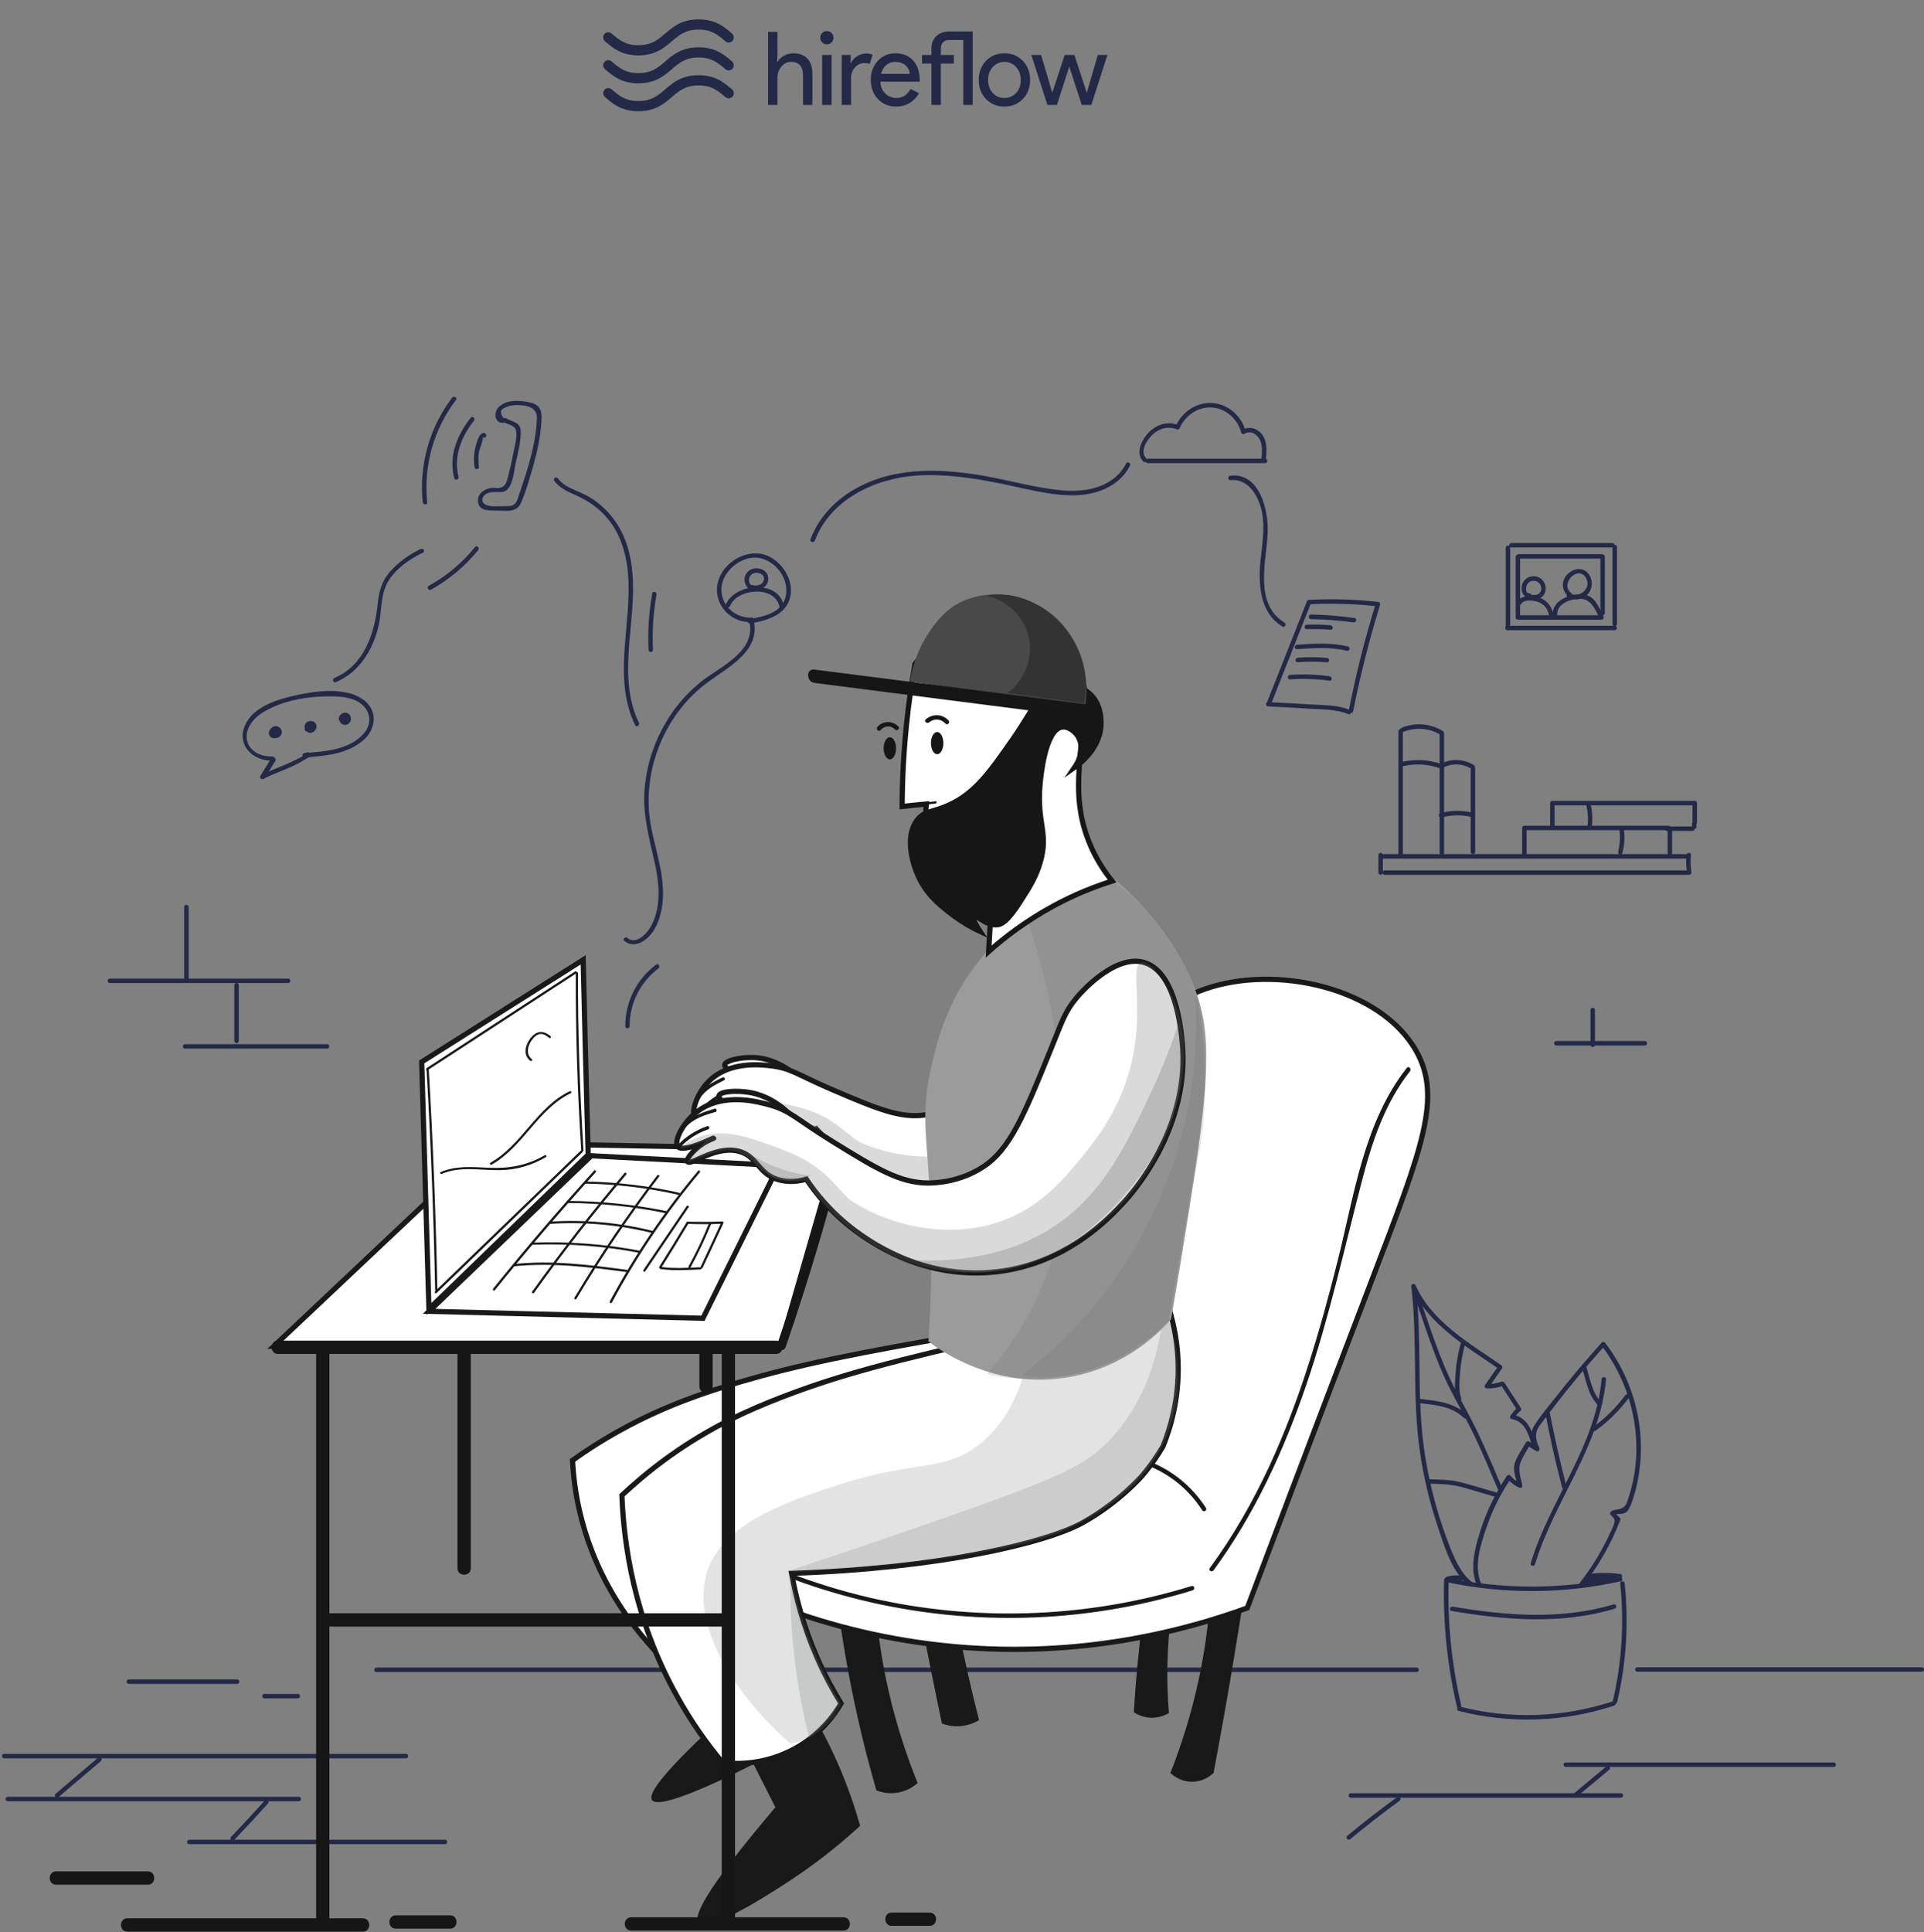 <svg width="740" height="743" viewBox="0 0 740 743" fill="none" xmlns="http://www.w3.org/2000/svg">
<rect x="0" y="0" width="740" height="743" fill="#808080" stroke="none"/>
<path d="M144.783 642.986C196.88 642.986 248.978 642.986 301.075 642.986C353.002 642.986 404.929 642.986 456.799 642.986C486.146 642.986 515.551 642.986 544.898 642.986C545.979 642.986 545.979 641.279 544.898 641.279C492.801 641.279 440.703 641.279 388.606 641.279C336.679 641.279 284.752 641.279 232.882 641.279C203.534 641.279 174.13 641.279 144.783 641.279C143.702 641.279 143.702 642.986 144.783 642.986Z" fill="#232946"/>
<path d="M555.42 607.584C554.965 623.976 556.614 640.368 560.368 656.362C560.596 657.443 562.245 656.988 562.018 655.907C558.321 640.084 556.671 623.863 557.183 607.584C557.126 606.503 555.42 606.503 555.42 607.584Z" fill="#232946"/>
<path d="M623.158 608.893C624.75 624.033 623.783 639.344 620.314 654.142C620.087 655.224 621.679 655.679 621.963 654.597C625.49 639.628 626.513 624.204 624.864 608.893C624.75 607.812 623.044 607.812 623.158 608.893Z" fill="#232946"/>
<path d="M561.051 657.956C580.729 662.964 601.545 662.281 620.826 655.907C621.85 655.565 621.395 653.915 620.371 654.256C601.318 660.517 580.9 661.257 561.506 656.305C560.425 656.077 559.97 657.728 561.051 657.956Z" fill="#232946"/>
<path d="M556.216 608.381C578.34 613.105 601.261 612.991 623.329 608.097C624.409 607.869 623.954 606.218 622.874 606.446C601.091 611.284 578.454 611.341 556.671 606.731C555.59 606.503 555.135 608.153 556.216 608.381Z" fill="#232946"/>
<path d="M569.696 609.007C566.738 602.348 569.411 594.209 571.629 587.664C573.904 580.89 577.146 574.459 581.127 568.54C580.672 568.596 580.217 568.653 579.762 568.71C581.071 570.19 582.492 571.215 584.256 572.068C584.938 572.353 585.677 571.898 585.507 571.101C584.824 568.027 583.63 565.011 584.995 561.937C585.962 559.774 587.327 557.612 588.464 555.563C588.066 555.676 587.668 555.79 587.27 555.847C588.464 556.587 589.659 557.27 590.853 558.01C591.649 558.522 592.332 557.555 592.047 556.815C590.853 554.197 590.057 551.578 591.706 548.96C592.673 547.367 593.924 545.944 595.005 544.464C597.394 541.276 599.896 538.089 602.399 534.959C607.176 528.982 612.124 523.177 617.243 517.485C616.788 517.428 616.333 517.371 615.878 517.315C623.158 526.877 627.765 538.317 629.016 550.269C629.642 556.018 629.471 561.937 628.447 567.629C627.936 570.532 627.196 573.377 626.286 576.166C626.116 576.736 625.888 577.305 625.718 577.817C625.092 579.411 624.068 580.094 622.419 580.435C621.281 580.663 620.656 580.492 619.689 581.232C619.234 581.573 619.12 582.143 619.518 582.598C620.769 583.907 621.281 584.135 620.826 585.899C620.542 587.037 619.859 588.233 619.347 589.371C618.324 591.648 617.186 593.867 615.992 596.03C613.546 600.47 610.759 604.682 607.631 608.666C606.949 609.52 608.143 610.715 608.826 609.861C614.854 602.12 619.632 593.64 623.215 584.533C623.329 584.249 623.215 583.907 622.987 583.679C622.248 582.939 621.509 582.143 620.712 581.403C620.656 581.858 620.599 582.313 620.542 582.769C621.85 581.858 623.329 582.484 624.694 581.915C625.774 581.517 626.343 580.72 626.798 579.695C628.049 577.02 628.846 573.947 629.528 571.101C630.95 564.84 631.405 558.408 630.95 552.034C629.983 539.171 625.262 526.706 617.414 516.461C617.129 516.062 616.504 515.835 616.049 516.29C609.736 523.291 603.65 530.519 597.849 537.918C595.232 541.22 592.446 544.521 590.171 548.106C588.123 551.351 589.09 554.424 590.512 557.725C590.91 557.327 591.308 556.929 591.706 556.53C590.512 555.79 589.317 555.107 588.123 554.367C587.725 554.14 587.156 554.253 586.929 554.652C585.507 557.27 583.289 560.173 582.492 563.076C581.81 565.637 583.232 568.995 583.801 571.499C584.199 571.158 584.654 570.873 585.052 570.532C583.402 569.792 582.094 568.824 580.9 567.458C580.502 567.003 579.819 567.174 579.535 567.629C575.099 574.231 571.629 581.46 569.241 589.086C567.193 595.689 565.202 603.202 568.103 609.804C568.672 610.829 570.151 609.975 569.696 609.007Z" fill="#232946"/>
<path d="M615.992 530.405C613.717 556.189 596.085 576.849 588.748 601.096C588.407 602.177 590.056 602.576 590.398 601.551C597.735 577.134 615.423 556.416 617.698 530.405C617.812 529.267 616.049 529.324 615.992 530.405Z" fill="#232946"/>
<path d="M594.493 544.122C596.313 553.514 598.417 562.791 600.806 572.011C601.09 573.093 602.74 572.638 602.455 571.556C600.067 562.336 597.962 553.001 596.142 543.667C595.972 542.586 594.322 543.041 594.493 544.122Z" fill="#232946"/>
<path d="M613.717 550.155C618.665 546.57 622.931 542.301 626.627 537.349C627.31 536.495 625.831 535.642 625.149 536.495C621.679 541.163 617.584 545.261 612.864 548.676C612.011 549.359 612.864 550.838 613.717 550.155Z" fill="#232946"/>
<path d="M608.427 525.795C609.963 530.69 610.873 536.666 614.627 540.366C615.423 541.163 616.617 539.91 615.821 539.17C612.352 535.699 611.442 529.836 610.02 525.34C609.735 524.315 608.086 524.771 608.427 525.795Z" fill="#232946"/>
<path d="M566.283 608.552C562.814 605.82 560.709 602.006 558.946 598.022C556.956 593.355 555.249 588.574 553.714 583.736C550.813 574.459 548.709 564.897 547.458 555.278C544.898 535.129 546.946 514.753 544.5 494.548C543.988 494.719 543.419 494.832 542.908 495.003C549.278 509.346 564.179 517.941 576.578 526.478C576.464 526.08 576.35 525.681 576.293 525.283C574.587 527.73 572.881 530.178 571.175 532.625C570.776 533.194 571.288 533.934 571.914 533.934C574.132 533.934 576.066 533.65 578.17 532.91C577.829 532.796 577.545 532.625 577.203 532.511C579.308 535.756 581.412 539 583.516 542.244C583.573 541.902 583.63 541.561 583.63 541.219C582.606 542.187 581.753 543.269 580.9 544.464C580.616 544.862 580.9 545.659 581.412 545.716C586.076 546.399 587.725 550.838 588.92 554.823C589.261 555.847 590.91 555.449 590.569 554.367C589.147 549.871 587.099 544.805 581.867 544.065C582.038 544.464 582.208 544.919 582.379 545.318C583.118 544.179 583.858 543.382 584.825 542.472C585.109 542.244 585.166 541.732 584.938 541.447C582.834 538.203 580.73 534.959 578.625 531.714C578.455 531.43 578.056 531.202 577.658 531.316C575.725 531.942 573.848 532.284 571.857 532.227C572.084 532.682 572.369 533.08 572.596 533.536C574.303 531.088 576.009 528.641 577.715 526.194C578 525.795 577.772 525.283 577.431 524.998C565.259 516.632 550.643 508.265 544.386 494.149C544.045 493.41 542.68 493.751 542.794 494.605C545.296 515.55 543.078 536.723 546.036 557.611C547.458 567.686 549.789 577.589 553.031 587.208C555.648 595.006 558.378 604.511 565.032 609.804C565.942 610.43 567.136 609.235 566.283 608.552Z" fill="#232946"/>
<path d="M543.249 496.255C547.855 509.005 551.723 522.437 557.922 534.56C560.994 540.537 564.349 546.399 567.25 552.489C570.378 559.091 573.165 565.808 576.009 572.467C576.407 573.491 577.885 572.581 577.487 571.613C574.814 565.238 572.084 558.864 569.184 552.603C566.34 546.456 563.041 540.593 559.856 534.617C553.486 522.437 549.562 508.777 544.841 495.857C544.5 494.775 542.85 495.231 543.249 496.255Z" fill="#232946"/>
<path d="M545.41 539.512C551.553 540.252 558.264 540.593 562.928 545.204C563.724 546 564.918 544.748 564.122 544.008C559.117 539.113 552.008 538.658 545.41 537.861C544.329 537.691 544.329 539.398 545.41 539.512Z" fill="#232946"/>
<path d="M561.847 516.461C560.823 520.16 560.141 523.974 559.856 527.844C559.629 531.145 559.231 535.016 560.368 538.203C560.71 539.227 562.359 538.772 562.018 537.748C560.937 534.731 561.335 530.974 561.563 527.787C561.847 524.087 562.53 520.445 563.497 516.859C563.781 515.834 562.131 515.379 561.847 516.461Z" fill="#232946"/>
<path d="M549.277 570.532C553.714 570.645 557.979 570.702 562.302 571.898C566.567 573.093 570.776 574.345 575.042 575.597C576.122 575.882 576.577 574.231 575.497 573.947C570.947 572.637 566.454 571.215 561.847 570.019C557.695 568.938 553.543 568.995 549.277 568.881C548.197 568.767 548.197 570.475 549.277 570.532Z" fill="#232946"/>
<path d="M611.499 606.958C615.309 606.446 619.063 606.446 622.874 606.958C622.703 606.56 622.533 606.104 622.362 605.706C622.021 606.218 618.608 606.275 617.926 606.332C616.39 606.56 614.798 606.787 613.262 607.129C613.034 607.186 611.499 607.357 611.442 607.527C611.556 607.243 613.831 607.3 614.172 607.3C615.821 607.3 617.471 607.471 619.12 607.584C619.12 607.015 619.12 606.446 619.12 605.877C617.698 605.82 616.447 605.991 615.025 606.389C614.115 606.617 614.286 608.04 615.253 608.04C617.471 608.04 619.461 607.584 621.623 607.015C622.703 606.731 622.248 605.08 621.168 605.365C619.234 605.877 617.3 606.332 615.253 606.332C615.309 606.901 615.423 607.47 615.48 607.983C616.674 607.641 617.869 607.527 619.12 607.527C620.201 607.527 620.201 605.877 619.12 605.82C616.617 605.706 612.978 604.795 610.703 606.218C609.793 606.787 608.484 608.267 609.679 609.178C610.191 609.576 610.759 609.349 611.385 609.292C613.091 608.95 614.741 608.552 616.447 608.267C618.438 607.926 622.419 608.438 623.784 606.56C624.068 606.161 623.784 605.365 623.272 605.308C619.291 604.739 615.423 604.739 611.442 605.251C610.418 605.365 610.418 607.072 611.499 606.958Z" fill="#232946"/>
<path d="M556.956 608.04C557.752 607.812 558.548 607.641 559.344 607.584C559.742 607.584 560.084 607.527 560.482 607.584C560.652 607.584 561.449 607.527 561.506 607.584C561.449 607.3 561.335 607.015 561.278 606.731C561.278 606.788 561.221 606.844 561.221 606.844C561.562 606.674 561.904 606.446 562.245 606.275C562.188 606.275 562.131 606.275 562.131 606.275C562.302 606.446 562.529 606.674 562.7 606.844C562.7 606.788 562.7 606.731 562.643 606.731C562.359 605.649 560.766 606.105 560.994 607.186C560.994 607.243 560.994 607.3 561.051 607.3C561.107 607.584 561.392 607.812 561.619 607.869C561.676 607.869 561.733 607.869 561.733 607.869C562.188 607.983 562.586 607.755 562.757 607.3C562.757 607.243 562.814 607.186 562.814 607.186C562.927 606.901 562.814 606.56 562.586 606.332C561.961 605.706 560.596 605.82 559.799 605.82C558.662 605.82 557.467 606.048 556.387 606.332C555.477 606.674 555.932 608.324 556.956 608.04Z" fill="#232946"/>
<path d="M558.263 619.48C579.023 623.066 600.578 624.773 621.054 618.626C622.077 618.285 621.679 616.691 620.599 616.976C600.465 623.009 579.193 621.358 558.718 617.829C557.638 617.659 557.183 619.309 558.263 619.48Z" fill="#232946"/>
<path d="M629.755 642.873C666.212 642.873 702.726 642.873 739.183 642.873C740.264 642.873 740.264 641.165 739.183 641.165C702.726 641.165 666.212 641.165 629.755 641.165C628.618 641.165 628.618 642.873 629.755 642.873Z" fill="#232946"/>
<path d="M602.171 679.47C636.524 679.47 670.933 679.47 705.285 679.47C706.366 679.47 706.366 677.762 705.285 677.762C670.933 677.762 636.524 677.762 602.171 677.762C601.091 677.762 601.091 679.47 602.171 679.47Z" fill="#232946"/>
<path d="M617.812 679.299C613.717 682.714 609.622 686.073 605.584 689.487C604.73 690.17 605.925 691.366 606.778 690.683C610.873 687.268 614.968 683.91 619.006 680.495C619.859 679.812 618.608 678.56 617.812 679.299Z" fill="#232946"/>
<path d="M606.096 691.309C607.176 691.309 607.176 689.601 606.096 689.601C605.015 689.601 605.015 691.309 606.096 691.309Z" fill="#232946"/>
<path d="M623.443 689.601C588.806 689.601 554.169 689.601 519.532 689.601C518.451 689.601 518.451 691.309 519.532 691.309C554.169 691.309 588.806 691.309 623.443 691.309C624.523 691.309 624.523 689.601 623.443 689.601Z" fill="#232946"/>
<path d="M519.361 707.245C525.504 702.123 531.817 697.228 538.301 692.504C539.154 691.878 538.357 690.398 537.447 691.024C530.85 695.805 524.423 700.814 518.167 705.993C517.314 706.733 518.508 707.928 519.361 707.245Z" fill="#232946"/>
<path d="M1.571 676.169C41.725 676.169 81.879 676.169 122.032 676.169C133.407 676.169 144.782 676.169 156.157 676.169C157.238 676.169 157.238 674.461 156.157 674.461C116.004 674.461 75.85 674.461 35.696 674.461C24.321 674.461 12.946 674.461 1.571 674.461C0.491 674.461 0.491 676.169 1.571 676.169Z" fill="#232946"/>
<path d="M22.558 691.024C27.961 686.414 33.421 681.804 38.824 677.193C39.677 676.454 38.426 675.258 37.63 675.998C32.227 680.608 26.767 685.219 21.364 689.829C20.511 690.512 21.762 691.764 22.558 691.024Z" fill="#232946"/>
<path d="M2.993 692.675C40.303 692.675 77.613 692.675 114.923 692.675C116.004 692.675 116.004 690.967 114.923 690.967C77.613 690.967 40.303 690.967 2.993 690.967C1.912 690.967 1.912 692.675 2.993 692.675Z" fill="#232946"/>
<path d="M101.899 692.333C97.633 697.114 93.254 701.781 88.818 706.449C88.078 707.245 89.273 708.441 90.012 707.644C94.448 702.977 98.771 698.31 103.093 693.529C103.89 692.732 102.638 691.537 101.899 692.333Z" fill="#232946"/>
<path d="M72.779 709.181C105.596 709.181 138.356 709.181 171.172 709.181C172.253 709.181 172.253 707.473 171.172 707.473C138.356 707.473 105.596 707.473 72.779 707.473C71.698 707.473 71.698 709.181 72.779 709.181Z" fill="#232946"/>
<path d="M49.517 647.54C63.395 647.54 77.272 647.54 91.206 647.54C92.287 647.54 92.287 645.832 91.206 645.832C77.329 645.832 63.451 645.832 49.517 645.832C48.436 645.832 48.436 647.54 49.517 647.54Z" fill="#232946"/>
<path d="M101.728 653.118C105.994 653.118 110.316 653.118 114.582 653.118C115.663 653.118 115.663 651.41 114.582 651.41C110.316 651.41 105.994 651.41 101.728 651.41C100.591 651.41 100.591 653.118 101.728 653.118Z" fill="#232946"/>
<path d="M70.845 348.784C70.845 358.062 70.845 367.396 70.845 376.673C70.845 377.755 72.552 377.755 72.552 376.673C72.552 367.396 72.552 358.062 72.552 348.784C72.552 347.703 70.845 347.703 70.845 348.784Z" fill="#232946"/>
<path d="M42.237 378.039C65.1 378.039 87.964 378.039 110.828 378.039C111.909 378.039 111.909 376.332 110.828 376.332C87.964 376.332 65.1 376.332 42.237 376.332C41.156 376.332 41.156 378.039 42.237 378.039Z" fill="#232946"/>
<path d="M90.126 378.836C90.126 386.008 90.126 393.122 90.126 400.294C90.126 401.375 91.832 401.375 91.832 400.294C91.832 393.122 91.832 386.008 91.832 378.836C91.832 377.698 90.126 377.698 90.126 378.836Z" fill="#232946"/>
<path d="M71.186 403.253C89.386 403.253 107.643 403.253 125.843 403.253C126.924 403.253 126.924 401.546 125.843 401.546C107.643 401.546 89.386 401.546 71.186 401.546C70.049 401.546 70.049 403.253 71.186 403.253Z" fill="#232946"/>
<path d="M530.167 328.807C530.167 331.083 530.167 333.303 530.167 335.58C530.167 336.661 531.874 336.661 531.874 335.58C531.874 333.303 531.874 331.083 531.874 328.807C531.874 327.725 530.167 327.725 530.167 328.807Z" fill="#232946"/>
<path d="M531.533 330.173C570.663 330.173 609.793 330.173 648.922 330.173C650.003 330.173 650.003 328.465 648.922 328.465C609.793 328.465 570.663 328.465 531.533 328.465C530.452 328.465 530.452 330.173 531.533 330.173Z" fill="#232946"/>
<path d="M532.556 336.433C571.345 336.433 610.134 336.433 648.865 336.433C649.946 336.433 649.946 334.726 648.865 334.726C610.077 334.726 571.288 334.726 532.556 334.726C531.475 334.726 531.475 336.433 532.556 336.433Z" fill="#232946"/>
<path d="M648.638 328.807C648.41 331.14 648.524 333.474 648.922 335.807C649.093 336.889 650.742 336.433 650.572 335.352C650.174 333.189 650.117 330.969 650.344 328.807C650.458 327.725 648.752 327.725 648.638 328.807Z" fill="#232946"/>
<path d="M539.552 328.863C539.552 312.984 539.552 297.104 539.552 281.224C539.552 280.143 537.846 280.143 537.846 281.224C537.846 297.104 537.846 312.984 537.846 328.863C537.846 330.002 539.552 330.002 539.552 328.863Z" fill="#232946"/>
<path d="M539.552 281.509C544.386 279.574 549.505 279.858 553.998 282.533C554.965 283.102 555.818 281.623 554.851 281.053C550.016 278.208 544.272 277.752 539.097 279.858C538.073 280.257 538.528 281.907 539.552 281.509Z" fill="#232946"/>
<path d="M553.714 282.135C553.714 297.389 553.714 312.699 553.714 327.953C553.714 329.034 555.42 329.034 555.42 327.953C555.42 312.699 555.42 297.389 555.42 282.135C555.42 281.053 553.714 281.053 553.714 282.135Z" fill="#232946"/>
<path d="M555.647 294.884C559.117 293.461 562.757 293.689 565.999 295.681C566.965 296.25 567.819 294.77 566.852 294.201C563.269 292.038 559.06 291.64 555.192 293.234C554.169 293.632 554.624 295.283 555.647 294.884Z" fill="#232946"/>
<path d="M565.657 295.624C565.657 306.324 565.657 316.968 565.657 327.668C565.657 328.75 567.364 328.75 567.364 327.668C567.364 316.968 567.364 306.324 567.364 295.624C567.364 294.543 565.657 294.543 565.657 295.624Z" fill="#232946"/>
<path d="M539.779 294.6C544.614 293.518 549.391 293.86 554.055 295.51C555.079 295.852 555.534 294.201 554.51 293.86C549.562 292.095 544.443 291.868 539.324 292.949C538.3 293.177 538.755 294.827 539.779 294.6Z" fill="#232946"/>
<path d="M554.453 314.35C558.093 313.382 561.733 313.268 565.43 314.065C566.511 314.293 566.966 312.642 565.885 312.414C561.904 311.561 557.979 311.618 553.998 312.699C552.974 312.984 553.373 314.634 554.453 314.35Z" fill="#232946"/>
<path d="M587.156 328.294C587.156 325.107 587.156 321.92 587.156 318.732C587.156 317.651 585.45 317.651 585.45 318.732C585.45 321.92 585.45 325.107 585.45 328.294C585.45 329.376 587.156 329.376 587.156 328.294Z" fill="#232946"/>
<path d="M586.303 319.244C604.788 319.244 623.215 319.244 641.7 319.244C642.78 319.244 642.78 317.537 641.7 317.537C623.215 317.537 604.788 317.537 586.303 317.537C585.166 317.537 585.166 319.244 586.303 319.244Z" fill="#232946"/>
<path d="M642.268 320.155C643.349 320.155 643.349 318.448 642.268 318.448C641.131 318.448 641.131 320.155 642.268 320.155Z" fill="#232946"/>
<path d="M641.415 319.301C641.415 322.204 641.415 325.107 641.415 328.01C641.415 329.091 643.121 329.091 643.121 328.01C643.121 325.107 643.121 322.204 643.121 319.301C643.121 318.22 641.415 318.22 641.415 319.301Z" fill="#232946"/>
<path d="M597.905 318.106C597.905 315.09 597.905 312.13 597.905 309.113C597.905 308.032 596.199 308.032 596.199 309.113C596.199 312.13 596.199 315.09 596.199 318.106C596.199 319.188 597.905 319.188 597.905 318.106Z" fill="#232946"/>
<path d="M597.053 309.683C615.196 309.683 633.339 309.683 651.539 309.683C652.619 309.683 652.619 307.975 651.539 307.975C633.396 307.975 615.253 307.975 597.053 307.975C595.972 307.975 595.972 309.683 597.053 309.683Z" fill="#232946"/>
<path d="M650.97 308.829C650.97 311.333 650.97 313.837 650.97 316.342C650.97 317.423 652.676 317.423 652.676 316.342C652.676 313.837 652.676 311.333 652.676 308.829C652.676 307.69 650.97 307.69 650.97 308.829Z" fill="#232946"/>
<path d="M641.074 319.529C644.373 319.529 647.671 319.529 650.97 319.529C652.051 319.529 652.051 317.822 650.97 317.822C647.671 317.822 644.373 317.822 641.074 317.822C639.936 317.822 639.936 319.529 641.074 319.529Z" fill="#232946"/>
<path d="M650.856 316.399C650.742 317.025 650.742 317.594 650.913 318.163C651.027 318.618 651.539 318.903 651.937 318.732C652.392 318.618 652.676 318.106 652.506 317.708C652.449 317.423 652.392 317.082 652.449 316.854C652.506 316.399 652.335 315.886 651.88 315.83C651.482 315.716 650.913 315.943 650.856 316.399Z" fill="#232946"/>
<path d="M610.02 309.227C610.759 312.13 610.93 315.09 610.532 318.106C610.418 319.188 612.124 319.188 612.238 318.106C612.636 314.976 612.409 311.845 611.669 308.772C611.385 307.747 609.735 308.203 610.02 309.227Z" fill="#232946"/>
<path d="M622.874 319.131C623.272 321.976 623.044 324.765 622.362 327.497C622.078 328.579 623.727 329.034 624.011 327.953C624.808 324.879 624.978 321.806 624.523 318.675C624.409 317.594 622.76 318.049 622.874 319.131Z" fill="#232946"/>
<path d="M611.726 388.398C611.726 392.895 611.726 397.334 611.726 401.831C611.726 402.912 613.432 402.912 613.432 401.831C613.432 397.334 613.432 392.895 613.432 388.398C613.432 387.26 611.726 387.26 611.726 388.398Z" fill="#232946"/>
<path d="M598.531 402.058C609.906 402.058 621.281 402.058 632.656 402.058C633.737 402.058 633.737 400.351 632.656 400.351C621.281 400.351 609.906 400.351 598.531 400.351C597.451 400.351 597.451 402.058 598.531 402.058Z" fill="#232946"/>
<path d="M579.137 210.591C579.137 220.836 579.137 231.138 579.137 241.383C579.137 242.464 580.843 242.464 580.843 241.383C580.843 231.138 580.843 220.836 580.843 210.591C580.843 209.509 579.137 209.509 579.137 210.591Z" fill="#232946"/>
<path d="M581.298 210.534C594.265 210.534 607.176 210.534 620.144 210.534C621.224 210.534 621.224 208.826 620.144 208.826C607.176 208.826 594.265 208.826 581.298 208.826C580.217 208.826 580.217 210.534 581.298 210.534Z" fill="#232946"/>
<path d="M620.201 210.306C620.201 220.209 620.201 230.113 620.201 239.96C620.201 241.041 621.907 241.041 621.907 239.96C621.907 230.056 621.907 220.153 621.907 210.306C621.907 209.225 620.201 209.225 620.201 210.306Z" fill="#232946"/>
<path d="M579.763 242.35C593.526 242.35 607.29 242.35 621.054 242.35C622.134 242.35 622.134 240.643 621.054 240.643C607.29 240.643 593.526 240.643 579.763 240.643C578.682 240.643 578.682 242.35 579.763 242.35Z" fill="#232946"/>
<path d="M582.947 214.119C582.947 221.917 582.947 229.658 582.947 237.455C582.947 238.537 584.653 238.537 584.653 237.455C584.653 229.658 584.653 221.917 584.653 214.119C584.653 213.038 582.947 213.038 582.947 214.119Z" fill="#232946"/>
<path d="M584.199 214.802C594.834 214.802 605.527 214.802 616.162 214.802C617.243 214.802 617.243 213.095 616.162 213.095C605.527 213.095 594.834 213.095 584.199 213.095C583.118 213.095 583.118 214.802 584.199 214.802Z" fill="#232946"/>
<path d="M615.537 214.119C615.537 221.348 615.537 228.519 615.537 235.748C615.537 236.829 617.243 236.829 617.243 235.748C617.243 228.519 617.243 221.348 617.243 214.119C617.243 213.038 615.537 213.038 615.537 214.119Z" fill="#232946"/>
<path d="M584.199 238.309C594.777 238.309 605.356 238.309 615.992 238.309C617.072 238.309 617.072 236.601 615.992 236.601C605.413 236.601 594.834 236.601 584.199 236.601C583.118 236.601 583.118 238.309 584.199 238.309Z" fill="#232946"/>
<path d="M604.332 228.064C599.839 224.649 606.551 217.534 609.679 221.803C612.579 225.674 607.859 230.341 603.821 228.178C602.854 227.666 602.001 229.145 602.968 229.658C605.584 231.081 609.053 230.682 610.93 228.235C612.864 225.787 612.636 221.917 610.191 219.868C607.631 217.762 603.991 219.185 602.228 221.575C600.351 224.194 600.92 227.609 603.479 229.544C604.389 230.17 605.186 228.69 604.332 228.064Z" fill="#232946"/>
<path d="M598.929 236.488C598.702 231.991 604.219 230.284 607.688 230.284C611.954 230.284 613.319 234.097 615.082 237.341C615.594 238.309 617.072 237.455 616.561 236.488C615.366 234.325 614.229 231.479 612.238 229.885C610.418 228.462 608.143 228.519 605.982 228.747C602 229.202 596.939 231.65 597.223 236.488C597.28 237.569 598.986 237.569 598.929 236.488Z" fill="#232946"/>
<path d="M584.938 232.39C586.189 230.056 590.796 230.967 592.503 231.877C594.266 232.845 595.29 234.439 595.745 236.374C595.972 237.455 597.621 237 597.394 235.918C596.711 232.959 594.664 230.625 591.706 229.658C589.204 228.861 584.938 228.804 583.516 231.479C582.948 232.503 584.426 233.357 584.938 232.39Z" fill="#232946"/>
<path d="M588.237 228.178C586.36 228.121 586.815 225.332 587.611 224.364C588.635 223.112 590.683 222.941 591.877 224.137C592.844 225.047 593.128 226.755 592.332 227.836C591.763 228.633 590.91 228.804 590 228.804C589.659 228.804 588.237 228.861 588.009 228.576C587.384 227.666 585.905 228.519 586.531 229.43C587.213 230.455 588.635 230.511 589.773 230.511C591.138 230.568 592.446 230.227 593.413 229.202C595.233 227.21 594.607 223.852 592.446 222.372C590.114 220.836 586.872 221.689 585.678 224.194C584.654 226.413 585.393 229.772 588.237 229.828C589.374 229.942 589.374 228.235 588.237 228.178Z" fill="#232946"/>
<path d="M240.162 361.875C242.835 364.038 246.134 363.127 248.636 361.021C252.163 358.119 253.926 353.167 254.608 348.784C256.371 337.629 251.878 327.042 250.115 316.228C246.93 296.136 255.689 274.622 271.955 262.556C279.861 256.636 292.885 250.318 289.814 238.195C289.53 237.114 287.88 237.569 288.164 238.651C291.065 250.205 277.643 256.067 270.306 261.645C263.708 266.71 258.362 273.256 254.551 280.598C250.798 287.713 248.523 295.624 247.897 303.649C247.158 313.382 249.717 322.432 251.821 331.823C253.073 337.515 253.869 343.491 252.788 349.297C252.276 351.972 251.366 354.59 249.944 356.923C248.352 359.428 244.541 363.298 241.356 360.737C240.56 359.997 239.309 361.192 240.162 361.875Z" fill="#232946"/>
<path d="M289.188 237.512C282.761 237.797 277.13 232.788 277.472 226.186C277.813 219.299 285.946 212.924 292.828 214.746C298.97 216.396 303.691 223.169 302.155 229.487C300.62 235.805 293.51 237.171 288.05 238.081C286.97 238.252 287.425 239.903 288.505 239.732C295.558 238.594 303.748 236.089 304.203 227.552C304.544 220.608 298.345 213.095 291.235 212.81C283.728 212.469 276.164 218.616 275.765 226.243C275.424 233.756 281.851 239.561 289.188 239.277C290.269 239.163 290.269 237.455 289.188 237.512Z" fill="#232946"/>
<path d="M280.77 233.073C283.5 226.186 298.06 225.047 299.767 233.243C299.994 234.325 301.644 233.87 301.416 232.788C299.312 222.771 282.42 224.251 279.121 232.617C278.723 233.642 280.372 234.04 280.77 233.073Z" fill="#232946"/>
<path d="M289.302 225.389C288.108 224.535 287.653 222.885 288.449 221.632C289.359 220.096 291.293 219.925 292.771 220.722C293.909 221.348 294.136 222.771 293.454 223.852C292.601 225.161 290.781 225.332 289.359 224.991C288.278 224.763 287.823 226.413 288.904 226.641C291.179 227.153 293.909 226.641 295.046 224.421C296.07 222.429 295.331 220.039 293.283 219.071C291.008 218.047 288.278 218.502 286.97 220.722C285.662 222.828 286.515 225.446 288.449 226.812C289.359 227.552 290.212 226.072 289.302 225.389Z" fill="#232946"/>
<path d="M313.417 207.859C319.389 192.036 336.565 183.954 352.547 182.872C363.126 182.132 373.704 183.783 384.056 185.775C393.838 187.71 404.019 190.784 414.029 190.442C422.276 190.157 430.75 186.743 434.618 179.059C435.129 178.091 433.651 177.237 433.139 178.205C428.646 187.084 418.294 189.361 409.138 188.621C398.445 187.767 387.923 184.58 377.401 182.815C360.339 179.969 342.139 179.571 326.953 189.19C320.071 193.572 314.611 199.719 311.711 207.403C311.369 208.428 313.019 208.883 313.417 207.859Z" fill="#232946"/>
<path d="M441.5 178.091C456.515 178.091 471.586 178.091 486.601 178.091C487.682 178.091 487.682 176.384 486.601 176.384C471.586 176.384 456.515 176.384 441.5 176.384C440.362 176.384 440.362 178.091 441.5 178.091Z" fill="#232946"/>
<path d="M440.874 176.27C438.201 173.652 441.101 169.212 443.206 167.22C445.765 164.716 449.291 163.748 452.704 165.114C452.988 165.228 453.557 165.057 453.671 164.716C455.718 159.935 460.552 156.463 465.842 156.69C471.359 156.918 476.022 161.073 477.387 166.309C477.501 166.822 478.184 167.106 478.639 166.822C481.141 165.285 483.7 167.106 484.724 169.44C485.634 171.603 485.407 174.05 485.179 176.384C485.065 177.465 486.772 177.465 486.885 176.384C487.227 172.969 487.454 168.928 484.724 166.309C482.79 164.488 480.117 163.919 477.842 165.342C478.24 165.513 478.695 165.683 479.094 165.854C477.558 160.162 472.667 155.609 466.695 155.04C460.552 154.414 454.637 158.227 452.249 163.862C452.59 163.748 452.874 163.577 453.216 163.464C448.666 161.642 443.888 163.577 440.931 167.334C438.713 170.123 436.779 174.619 439.793 177.522C440.476 178.262 441.67 177.067 440.874 176.27Z" fill="#232946"/>
<path d="M473.236 184.637C480.231 183.84 484.326 191.182 485.407 197.101C486.545 203.191 485.464 209.282 484.838 215.372C483.871 224.535 484.497 235.577 493.199 240.927C494.109 241.496 495.019 240.017 494.052 239.447C482.165 232.162 487.113 215.941 487.568 204.785C487.91 196.305 484.554 181.677 473.236 182.929C472.155 183.043 472.155 184.75 473.236 184.637Z" fill="#232946"/>
<path d="M502.64 231.308C497.521 244.228 492.459 257.148 487.34 270.012C486.942 271.036 488.592 271.491 488.99 270.467C494.108 257.547 499.17 244.627 504.289 231.764C504.687 230.739 503.038 230.341 502.64 231.308Z" fill="#232946"/>
<path d="M503.436 232.39C512.309 231.934 521.124 232.162 529.94 233.187C529.656 232.845 529.371 232.447 529.144 232.105C524.935 245.594 521.523 259.254 518.793 273.085C518.565 274.167 520.214 274.622 520.442 273.54C523.172 259.71 526.641 246.05 530.793 232.56C530.964 231.991 530.509 231.536 529.997 231.479C521.181 230.455 512.366 230.227 503.493 230.682C502.356 230.739 502.356 232.447 503.436 232.39Z" fill="#232946"/>
<path d="M487.739 271.662C492.971 271.89 498.147 272.174 503.379 272.516C508.441 272.801 513.844 272.687 518.622 274.622C519.646 275.02 520.101 273.37 519.077 272.971C514.527 271.093 509.351 271.207 504.517 270.922C498.943 270.581 493.369 270.296 487.739 270.012C486.658 269.898 486.658 271.605 487.739 271.662Z" fill="#232946"/>
<path d="M504.233 238.081C509.693 238.195 515.153 238.594 520.556 239.334C521.636 239.504 522.091 237.854 521.011 237.683C515.437 236.886 509.863 236.431 504.233 236.317C503.095 236.317 503.095 238.024 504.233 238.081Z" fill="#232946"/>
<path d="M502.583 241.952C505.654 241.838 508.725 241.895 511.797 242.179C512.877 242.293 512.877 240.586 511.797 240.472C508.725 240.187 505.654 240.073 502.583 240.244C501.502 240.301 501.502 242.009 502.583 241.952Z" fill="#232946"/>
<path d="M498.829 249.635C505.37 249.237 511.569 248.668 517.996 250.262C519.077 250.546 519.532 248.896 518.451 248.611C511.854 247.017 505.54 247.53 498.829 247.928C497.692 247.985 497.692 249.692 498.829 249.635Z" fill="#232946"/>
<path d="M499.114 254.644C502.867 254.359 506.621 254.359 510.375 254.701C511.456 254.815 511.456 253.107 510.375 252.994C506.621 252.652 502.867 252.652 499.114 252.937C498.033 253.05 497.976 254.758 499.114 254.644Z" fill="#232946"/>
<path d="M496.156 261.246C501.275 260.905 506.28 261.076 511.342 261.759C512.422 261.929 512.422 260.222 511.342 260.051C506.28 259.368 501.218 259.197 496.156 259.539C495.076 259.596 495.076 261.303 496.156 261.246Z" fill="#232946"/>
<path d="M213.146 184.864C215.421 187.938 218.72 189.19 222.076 190.727C226.057 192.548 229.697 194.995 232.654 198.24C239.366 205.468 241.584 215.201 241.754 224.82C242.152 242.862 236.067 261.759 244.257 278.834C244.712 279.801 246.191 278.947 245.736 277.98C237.147 259.994 244.769 239.846 243.29 220.949C242.664 212.753 240.332 204.728 235.043 198.353C232.541 195.337 229.469 192.719 226.057 190.784C222.246 188.621 217.298 187.653 214.625 184.01C213.999 183.157 212.521 184.01 213.146 184.864Z" fill="#232946"/>
<path d="M193.695 160.789C192.216 158.91 192.33 157.601 194.036 156.861C194.775 156.463 195.515 156.178 196.368 156.008C197.449 155.78 198.643 155.723 199.78 155.78C203.193 155.951 206.662 156.861 206.492 161.016C206.321 165.911 205.411 170.749 204.217 175.473C202.965 180.311 201.43 185.035 199.78 189.759C199.439 190.784 199.155 191.979 198.643 192.946C197.619 194.711 196.027 194.654 194.32 194.654C192.216 194.654 189.543 194.939 187.495 194.369C185.22 193.743 184.709 191.467 186.927 189.987C187.95 189.304 189.372 189.19 190.567 189.19C192.102 189.19 193.467 189.531 194.775 188.507C197.278 186.572 197.676 181.335 198.245 178.547C199.098 174.505 200.52 169.554 200.235 165.456C200.008 162.325 196.937 162.211 194.719 160.902C193.752 160.333 192.899 161.813 193.865 162.382C195.629 163.407 198.188 163.521 198.529 165.854C198.927 168.586 197.79 172.286 197.278 175.018C196.766 177.636 196.197 180.254 195.515 182.815C195.003 184.75 194.775 187.084 192.216 187.596C191.192 187.824 189.941 187.482 188.86 187.653C186.13 188.052 183.457 189.987 183.855 193.06C184.367 196.931 188.974 196.248 191.818 196.361C195.344 196.475 198.87 196.988 200.463 193.231C202.454 188.564 203.875 183.441 205.24 178.603C206.662 173.595 207.743 168.415 208.141 163.236C208.482 159.195 208.653 155.951 204.16 154.869C200.235 153.902 194.832 153.446 191.761 156.634C189.714 158.74 190.225 162.894 193.752 162.61C194.775 162.382 194.775 160.675 193.695 160.789Z" fill="#232946"/>
<path d="M186.813 166.879C186.756 166.822 186.699 166.765 186.642 166.708C186.415 166.48 186.073 166.423 185.789 166.48C184.14 167.049 183.514 169.724 183.059 171.204C182.263 173.936 182.092 176.725 182.49 179.571C182.604 180.652 184.31 180.652 184.197 179.571C183.969 177.579 183.912 175.644 184.253 173.652C184.424 172.627 186.187 168.643 185.562 168.074C186.358 168.871 187.552 167.675 186.813 166.879Z" fill="#232946"/>
<path d="M181.069 160.618C175.836 167.277 172.481 175.302 174.699 183.84C174.983 184.921 176.633 184.466 176.348 183.384C174.301 175.53 177.486 167.96 182.263 161.813C182.946 160.959 181.751 159.764 181.069 160.618Z" fill="#232946"/>
<path d="M173.902 152.934C165.2 164.374 161.105 178.831 162.584 193.174C162.698 194.255 164.404 194.255 164.29 193.174C162.869 179.116 166.793 165.057 175.381 153.788C176.007 152.934 174.528 152.08 173.902 152.934Z" fill="#232946"/>
<path d="M161.788 211.103C157.409 213.209 153.314 216.111 150.072 219.754C146.773 223.511 145.749 227.552 145.238 232.447C144.1 243.659 139.948 255.953 128.687 260.677C127.663 261.076 128.118 262.726 129.142 262.328C138.128 258.571 143.361 250.034 145.579 240.813C146.887 235.292 146.261 228.747 149.162 223.795C152.119 218.73 157.466 215.03 162.641 212.526C163.665 212.127 162.812 210.647 161.788 211.103Z" fill="#232946"/>
<path d="M104.629 290.9C100.875 291.014 96.609 289.42 95.244 285.55C93.652 280.997 97.064 276.557 100.704 274.223C107.757 269.67 117.255 267.906 125.445 267.792C129.597 267.735 134.317 267.792 137.957 270.012C142.621 272.857 143.417 278.208 139.777 282.249C134.261 288.396 124.762 289.022 117.141 289.591C116.061 289.648 116.061 291.355 117.141 291.298C124.762 290.729 133.294 290.046 139.436 284.924C145.067 280.257 145.465 272.516 138.867 268.475C132.042 264.32 121.634 265.686 114.241 267.28C107.131 268.816 97.406 271.605 94.221 278.948C90.922 286.461 97.235 292.721 104.742 292.494C105.766 292.551 105.766 290.843 104.629 290.9Z" fill="#232946"/>
<path d="M104.345 291.583C102.923 293.86 101.558 296.136 100.136 298.356C99.681 299.096 100.591 299.893 101.33 299.551C104.799 297.673 108.553 296.478 112.079 294.827C114.013 293.974 115.89 292.949 117.71 291.811C118.336 291.412 119.075 291.185 119.246 290.388C119.359 289.989 119.132 289.42 118.677 289.363C118.62 289.363 118.563 289.363 118.506 289.306C118.108 289.249 117.539 289.42 117.483 289.876C117.483 289.932 117.483 289.932 117.483 289.989C117.255 291.071 118.904 291.526 119.132 290.445C119.132 290.388 119.132 290.388 119.132 290.331C118.791 290.502 118.449 290.729 118.108 290.9C118.165 290.9 118.222 290.9 118.279 290.957C118.108 290.615 117.881 290.274 117.71 289.932C117.539 290.502 114.354 291.811 113.672 292.209C111.966 293.12 110.203 293.86 108.383 294.6C105.709 295.681 103.093 296.706 100.591 298.072C100.989 298.47 101.387 298.868 101.785 299.267C103.207 296.99 104.572 294.713 105.994 292.494C106.392 291.526 104.913 290.672 104.345 291.583Z" fill="#232946"/>
<path d="M106.221 281.736C106.164 281.623 106.164 281.395 106.335 281.395C106.79 281.395 106.278 281.964 106.221 282.021C105.937 282.192 104.97 282.419 105.027 281.85C105.084 281.167 106.392 280.427 106.619 281.452C106.676 281.736 106.449 282.078 106.164 282.135C105.994 282.192 105.88 282.192 105.766 282.078C105.709 282.021 105.595 281.964 105.709 281.964C106.79 282.021 106.79 280.314 105.709 280.257C104.572 280.143 103.719 281.338 104.003 282.419C104.287 283.501 105.539 284.07 106.562 283.785C107.586 283.501 108.382 282.59 108.382 281.509C108.382 280.427 107.529 279.517 106.562 279.289C104.458 278.777 102.24 281.85 104.06 283.387C105.539 284.639 108.496 283.501 108.325 281.395C108.212 280.257 106.96 279.346 105.823 279.744C104.685 280.143 104.23 281.566 104.799 282.59C105.254 283.558 106.733 282.704 106.221 281.736Z" fill="#232946"/>
<path d="M118.791 280.2C118.734 279.858 118.563 279.403 118.905 279.118C119.075 278.947 119.359 278.947 119.587 278.947C120.156 279.061 120.042 279.687 119.644 279.972C119.416 280.143 119.189 280.143 119.018 279.915C118.848 279.687 118.904 279.63 119.075 279.517C119.189 279.46 118.848 279.517 119.132 279.46C119.814 279.346 118.677 280.143 118.848 279.574C118.506 280.655 120.156 281.053 120.497 280.029C120.781 279.004 119.814 277.98 118.791 278.151C117.596 278.378 117.312 279.801 118.051 280.655C118.734 281.452 119.985 281.281 120.497 280.37C121.009 279.46 120.668 278.264 119.644 277.923C118.62 277.581 117.483 278.208 117.255 279.232C116.971 280.37 117.767 281.509 118.905 281.793C120.952 282.249 122.658 279.46 121.179 277.923C120.44 277.183 119.246 277.126 118.336 277.525C117.085 278.151 117.028 279.46 117.255 280.655C117.312 281.736 118.961 281.281 118.791 280.2Z" fill="#232946"/>
<path d="M131.417 276.386C131.645 276.386 131.872 276.443 132.156 276.443V276.386C132.213 276.329 132.213 276.215 132.27 276.159C132.327 276.045 132.498 275.931 132.611 275.874C132.896 275.76 133.18 275.76 133.351 276.045C133.578 276.5 133.18 277.354 132.611 277.012C132.27 276.785 132.213 276.215 132.725 276.329C132.839 276.329 132.896 276.386 132.953 276.443C132.953 276.443 132.953 276.557 132.953 276.443C132.953 276.329 132.953 276.5 132.896 276.5C132.725 276.614 132.668 276.728 132.498 276.614C132.1 276.329 131.531 276.557 131.303 276.898C131.076 277.354 131.246 277.809 131.588 278.094C133.237 279.289 135.455 276.898 134.147 275.305C132.953 273.882 130.393 274.793 130.507 276.671C130.564 277.638 131.303 278.492 132.213 278.72C133.123 278.947 134.09 278.492 134.602 277.695C135.74 275.931 134.147 273.484 132.043 274.167C131.076 274.508 130.223 275.476 130.336 276.557C130.45 277.752 132.156 278.378 132.782 277.183C133.351 276.272 131.929 275.419 131.417 276.386Z" fill="#232946"/>
<path d="M165.769 226.755C172.765 222.885 178.85 217.762 183.912 211.558C184.595 210.704 183.4 209.509 182.718 210.363C177.77 216.453 171.798 221.462 164.916 225.275C163.949 225.787 164.802 227.267 165.769 226.755Z" fill="#232946"/>
<path d="M250.854 228.235C249.603 235.406 249.091 242.635 249.432 249.92C249.489 251.001 251.196 251.001 251.139 249.92C250.797 242.805 251.252 235.691 252.504 228.69C252.674 227.609 251.025 227.153 250.854 228.235Z" fill="#232946"/>
<path d="M242.152 394.602C242.152 385.894 246.247 377.641 253.243 372.405C254.096 371.779 253.243 370.299 252.39 370.925C244.882 376.503 240.503 385.211 240.503 394.602C240.446 395.684 242.152 395.684 242.152 394.602Z" fill="#232946"/>
<path d="M337.418 624.432C338.328 632.628 339.75 641.621 342.025 651.353C345.097 664.501 349.021 675.998 352.945 685.674C351.865 686.642 348.623 689.203 343.845 689.544C340.831 689.772 338.442 689.032 337.077 688.52C335.03 681.405 333.039 674.006 331.219 666.322C327.465 650.5 324.735 635.417 322.745 621.358C327.693 622.383 332.584 623.407 337.418 624.432Z" fill="#191919"/>
<path d="M465.103 619.082C464.363 627.221 463.112 636.27 461.008 646.003C458.05 659.777 454.126 671.73 450.145 681.804C450.713 682.316 453.955 685.389 458.96 685.162C463.283 684.991 466.07 682.43 466.752 681.804C468.06 674.917 469.312 667.973 470.563 661.029C473.293 645.832 475.738 630.863 478.07 616.065C473.748 617.033 469.425 618.057 465.103 619.082Z" fill="#191919"/>
<path d="M363.41 596.372C364.718 605.08 366.254 614.073 368.017 623.293C370.577 636.669 373.477 649.418 376.548 661.484C375.24 662.281 372.624 663.59 369.041 663.818C366.027 663.989 363.638 663.306 362.273 662.793C360.567 654.711 358.917 646.515 357.268 638.319C354.253 623.123 351.467 608.153 348.793 593.355C353.685 594.323 358.519 595.347 363.41 596.372Z" fill="#191919"/>
<path d="M443.661 594.664C442.125 603.259 440.76 612.252 439.566 621.586C437.917 634.449 436.779 646.743 436.097 658.468C437.064 659.094 439.339 660.403 442.58 660.574C446.05 660.688 448.609 659.322 449.576 658.752C449.007 652.036 448.78 644.58 449.121 636.612C449.804 618.911 453.045 603.657 456.628 591.648C452.306 592.615 447.984 593.64 443.661 594.664Z" fill="#191919"/>
<path d="M544.728 404.221C554.681 421.979 547.003 441.615 528.348 490.393C519.361 513.843 502.925 556.929 479.72 618.342C456.913 626.651 419.148 636.896 372.453 633.652C345.324 631.774 322.574 625.912 305.341 619.878C302.781 615.268 293.909 598.022 300.563 581.289C304.26 572.011 311.711 565.352 327.522 557.498C343.106 549.757 370.577 538.886 410.503 536.894C394.862 458.975 421.65 395.114 463.34 380.373C490.696 370.754 531.021 379.804 544.728 404.221Z" fill="white" stroke="#191919" stroke-width="2" stroke-miterlimit="10"/>
<path d="M541.088 410.653C524.594 431.541 520.841 459.601 514.527 484.701C507.759 511.566 499.967 538.374 488.308 563.588C481.881 577.419 474.317 590.737 465.274 603.031C464.648 603.942 466.127 604.796 466.753 603.885C482.621 582.256 493.825 557.725 502.47 532.454C511.229 506.728 517.03 480.205 523.855 453.966C527.722 439.054 532.67 424.142 542.339 411.905C542.965 410.994 541.77 409.799 541.088 410.653Z" fill="#191919"/>
<path d="M305.682 607.527C343.618 621.472 384.966 625.57 424.892 619.366C436.324 617.602 447.642 614.984 458.733 611.569C459.756 611.227 459.358 609.576 458.278 609.918C419.603 621.87 378.084 623.692 338.499 615.268C327.522 612.935 316.659 609.747 306.137 605.877C305.113 605.478 304.658 607.129 305.682 607.527Z" fill="#191919"/>
<path d="M439.224 562.791C448.779 565.921 456.912 572.239 462.372 580.777C462.941 581.687 464.42 580.833 463.851 579.923C458.164 571.044 449.689 564.441 439.679 561.14C438.599 560.799 438.144 562.449 439.224 562.791Z" fill="#191919"/>
<path d="M268.144 636.498C272.694 643.328 277.244 650.215 281.737 657.045C252.617 683.227 248.864 690.683 251.025 692.504C255.347 696.09 286.344 680.153 289.529 678.502C301.075 672.583 309.777 666.835 315.578 662.737C313.53 657.159 310.8 650.898 307.047 644.296C302.099 635.587 296.639 628.245 291.463 622.269C283.671 626.936 275.879 631.717 268.144 636.498Z" fill="#191919"/>
<path d="M438.314 502.345C440.362 506.785 442.523 513.103 442.864 520.729C443.376 532.227 439.622 541.39 436.779 546.684C435.243 548.676 432.513 551.977 428.475 555.563C428.475 555.563 419.318 563.645 404.758 569.849C389.914 576.223 346.746 583.907 288.107 585.387C289.814 592.672 292.885 601.608 298.345 611.227C301.359 616.52 304.658 621.187 307.9 625.229C305.739 628.074 299.596 635.303 287.368 639.856C275.595 644.239 264.789 643.726 260.523 643.385C254.381 637.75 248.067 631.034 242.209 623.009C224.976 599.275 220.938 576.337 220.199 561.596C224.464 558.522 230.721 554.31 238.911 549.814C255.973 540.423 271.614 535.3 284.467 531.487C306.592 524.998 327.749 520.502 376.434 512.249C391.677 509.688 412.777 506.159 438.314 502.345Z" fill="white" stroke="#191919" stroke-width="2" stroke-miterlimit="10"/>
<path opacity="0.19" d="M384.283 512.135C382.634 523.006 377.97 537.121 363.524 545.887C349.476 554.424 337.702 550.952 309.549 557.782C289.302 562.677 262.514 569.166 255.063 583.566C247.271 598.705 262.002 620.049 287.766 637.579C289.927 637.295 292.657 636.726 295.558 635.587C303.009 632.628 306.649 627.79 308.014 625.684C304.715 621.7 301.302 617.089 298.174 611.796C292.259 601.893 289.074 592.672 287.254 585.216C317.398 583.964 342.707 581.346 361.931 578.841C385.079 575.825 401.118 572.808 416.417 564.157C429.214 556.928 434.333 549.814 436.153 547.082C441.67 538.715 442.125 531.088 442.353 526.82C442.921 516.404 439.509 507.923 436.665 502.573C419.204 505.76 401.744 508.948 384.283 512.135Z" fill="#6C6D6D"/>
<path opacity="0.19" d="M437.234 503.768C436.096 514.355 432.058 531.088 415.963 544.293C406.066 552.432 395.431 556.075 353.684 567.344C335.257 572.296 312.962 578.158 287.596 584.533C319.844 584.192 346.063 581.516 364.889 578.955C384.397 576.28 393.952 573.947 403.848 569.678C413.233 565.637 432.172 557.441 439.907 540.195C447.358 523.462 439.85 508.436 437.234 503.768Z" fill="#6C6D6D"/>
<path opacity="0.22" d="M287.766 585.387C287.539 592.9 287.88 601.494 289.302 610.942C290.667 620.277 292.885 628.644 295.274 635.929C297.208 634.791 299.426 633.254 301.587 631.376C304.203 629.099 306.137 626.936 307.559 625.058C304.26 620.732 300.904 615.723 297.776 610.089C292.714 600.982 289.7 592.558 287.766 585.387Z" fill="#6C6D6D"/>
<path d="M285.15 669.168C289.529 677.763 293.852 686.357 298.231 695.008C270.249 727.906 266.609 737.241 268.713 739.517C272.865 744.071 302.667 723.979 305.739 721.93C316.829 714.474 325.247 707.246 330.82 702.123C328.83 695.122 326.214 687.268 322.574 678.901C317.853 667.973 312.564 658.753 307.615 651.183C300.108 657.216 292.6 663.192 285.15 669.168Z" fill="#191919"/>
<path d="M448.722 500.581C450.713 506.216 452.76 514.07 453.102 523.689C453.613 538.146 449.973 549.643 447.243 556.302C445.765 558.807 443.148 562.962 439.281 567.515C439.281 567.515 430.522 577.703 416.531 585.501C402.255 593.469 360.737 603.202 304.43 605.023C306.08 614.187 308.98 625.399 314.27 637.466C317.17 644.125 320.355 649.987 323.484 655.053C321.436 658.639 315.521 667.688 303.748 673.437C292.43 678.958 282.079 678.332 277.927 677.819C272.012 670.762 265.926 662.281 260.352 652.207C243.745 622.383 239.877 593.526 239.195 575.028C243.29 571.215 249.319 565.864 257.167 560.23C273.604 548.448 288.562 541.959 300.961 537.178C322.175 529.039 342.593 523.405 389.402 512.989C403.848 509.745 424.209 505.362 448.722 500.581Z" fill="white" stroke="#191919" stroke-width="2" stroke-miterlimit="10"/>
<path opacity="0.19" d="M396.795 512.875C395.203 526.535 390.71 544.236 376.832 555.278C363.353 566.035 351.978 561.653 324.962 570.247C305.511 576.394 279.747 584.59 272.581 602.69C265.073 621.7 279.235 648.564 303.975 670.534C306.08 670.193 308.696 669.453 311.483 668.03C318.649 664.33 322.119 658.24 323.427 655.565C320.242 650.557 316.943 644.751 313.929 638.092C308.241 625.627 305.17 614.073 303.464 604.682C332.47 603.088 356.755 599.844 375.297 596.713C397.592 592.957 412.948 589.143 427.679 578.272C439.964 569.166 444.912 560.23 446.618 556.815C451.907 546.285 452.362 536.723 452.59 531.373C453.102 518.282 449.86 507.639 447.13 500.923C430.352 504.85 413.574 508.834 396.795 512.875Z" fill="#6C6D6D"/>
<path opacity="0.19" d="M447.642 502.345C446.561 515.607 442.694 536.666 427.224 553.286C417.669 563.531 407.488 568.084 367.391 582.256C349.646 588.517 328.261 595.86 303.862 603.885C334.859 603.429 360.111 600.128 378.197 596.884C396.966 593.526 406.18 590.623 415.621 585.273C424.664 580.151 442.807 569.906 450.315 548.163C457.424 527.104 450.201 508.265 447.642 502.345Z" fill="#6C6D6D"/>
<path opacity="0.22" d="M304.032 604.966C303.805 614.414 304.146 625.229 305.511 637.067C306.876 648.849 308.924 659.322 311.255 668.428C313.132 666.948 315.237 665.07 317.341 662.68C319.844 659.834 321.721 657.102 323.086 654.768C319.9 649.304 316.659 643.043 313.701 635.929C308.81 624.546 305.852 613.902 304.032 604.966Z" fill="#6C6D6D"/>
<path d="M281.908 412.133C280.828 411.62 278.666 410.653 278.723 409.571C278.837 407.807 284.695 406.612 289.074 406.669C292.032 406.669 297.492 407.295 303.862 411.734C297.89 413.612 289.074 415.32 281.908 412.133Z" fill="white" stroke="#191919" stroke-width="2" stroke-miterlimit="10"/>
<path d="M418.693 338.312C407.886 336.889 398.161 353.11 397.251 354.59C393.952 360.225 393.554 363.981 391.279 374.283C385.762 399.383 382.805 412.133 374.615 419.816C367.221 426.703 358.576 428.354 356.301 428.695C346.575 430.232 337.76 426.589 320.583 419.247C306.08 413.043 304.317 410.767 296.411 409.856C292.373 409.401 280.6 408.091 272.808 415.661C267.803 420.499 265.585 428.24 267.405 429.834C269.737 431.883 279.292 424.654 279.406 424.825C279.463 424.939 276.562 426.305 274.173 429.264C272.979 430.687 270.931 433.761 271.671 434.558C272.979 436.151 280.998 426.476 289.814 428.183C295.843 429.321 296.98 434.785 303.976 435.81C308.071 436.436 311.654 435.184 313.929 434.102C317.91 438.428 324.394 444.575 333.778 449.584C339.352 452.543 359.031 462.731 383.089 456.812C408.626 450.551 421.48 430.574 425.518 424.313C427.793 420.727 444.514 393.976 436.438 363.981C435.016 359.143 429.84 339.791 418.693 338.312Z" fill="white" stroke="#191919" stroke-width="2" stroke-miterlimit="10"/>
<path opacity="0.25" d="M417.555 338.482C413.858 340.418 421.025 353.85 420.115 373.088C419.262 391.586 411.356 405.246 407.83 411.506C403.052 419.873 396.739 430.801 384.17 437.916C367.278 447.478 346.348 446.055 331.446 439.566C327.01 437.631 322.517 431.37 312.735 427.557C308.469 425.906 305.113 425.223 301.189 424.427C291.577 422.548 283.046 420.841 275.14 424.825C271.386 426.76 268.258 429.72 268.486 430.118C268.713 430.517 273.093 428.297 276.96 426.191C272.296 432.395 271.557 434.159 271.898 434.501C272.296 434.842 273.718 433.533 277.358 431.484C281.283 429.321 284.126 427.785 287.596 428.069C289.359 428.24 290.724 428.809 291.52 429.151C294.648 430.517 295.388 432.11 298.516 433.704C300.45 434.672 302.042 435.07 302.895 435.241C304.715 435.639 308.469 436.151 313.417 434.387C317.74 438.94 337.589 459.089 366.652 458.69C381.61 458.463 392.587 452.885 396.91 450.665C420.627 438.314 430.068 416.401 432.457 410.368C439.85 391.699 442.467 364.038 428.93 346.678C425.688 342.467 420.115 337.173 417.555 338.482Z" fill="#6C6D6D"/>
<path d="M268.429 429.834C270.647 426.532 273.548 423.914 277.017 422.036C277.757 421.638 277.074 420.556 276.392 420.955C272.752 422.947 269.68 425.736 267.348 429.208C266.837 429.891 267.974 430.517 268.429 429.834Z" fill="#191919"/>
<path d="M269.111 422.491C271.329 419.019 274.912 417.198 278.496 415.434C279.235 415.092 278.609 413.954 277.87 414.352C274.059 416.174 270.306 418.166 267.974 421.865C267.576 422.548 268.656 423.174 269.111 422.491Z" fill="#191919"/>
<path opacity="0.29" d="M433.879 358.972C433.025 364.721 431.49 373.031 428.76 382.82C423.414 402.172 418.579 419.589 405.953 433.419C390.312 450.494 369.098 455.162 356.927 456.584C365.97 458.69 373.079 458.292 377.572 457.666C411.697 452.885 430.125 416.174 435.13 400.123C435.983 397.277 437.803 391.415 438.03 383.39C438.429 372.689 435.812 364.095 433.879 358.972Z" fill="#6C6D6D"/>
<path opacity="0.26" d="M290.952 427.5C294.194 429.094 298.63 430.858 304.09 431.883C308.412 432.679 312.28 432.85 315.351 432.736C307.559 436.891 303.521 436.379 301.246 435.013C299.824 434.159 298.232 432.452 293.852 429.435C292.658 428.581 291.634 427.898 290.952 427.5Z" fill="#6C6D6D"/>
<path d="M175.95 521.071C175.95 548.391 175.95 575.768 175.95 603.088C175.95 606.389 181.069 606.389 181.069 603.088C181.069 575.768 181.069 548.391 181.069 521.071C181.069 517.827 175.95 517.77 175.95 521.071Z" fill="#161616"/>
<path d="M268.998 519.99C268.998 524.372 268.998 528.755 268.998 533.137C268.998 536.438 274.116 536.438 274.116 533.137C274.116 528.755 274.116 524.372 274.116 519.99C274.116 516.688 268.998 516.688 268.998 519.99Z" fill="#161616"/>
<path d="M105.312 517.713C132.896 491.702 160.48 465.634 188.122 439.623C232.768 440.42 277.358 441.217 322.005 442.014C314.725 467.285 307.445 492.499 300.165 517.77C235.214 517.713 170.263 517.713 105.312 517.713Z" fill="white" stroke="#191919" stroke-width="2" stroke-miterlimit="10"/>
<path d="M106.96 520.673C156.84 520.673 206.662 520.673 256.542 520.673C270.533 520.673 284.467 520.673 298.459 520.673C301.757 520.673 301.757 515.55 298.459 515.55C248.579 515.55 198.757 515.55 148.877 515.55C134.886 515.55 120.952 515.55 106.96 515.55C103.662 515.55 103.662 520.673 106.96 520.673Z" fill="#161616"/>
<path d="M121.578 519.819C121.578 576.451 121.578 633.083 121.578 689.658C121.578 705.538 121.578 721.361 121.578 737.241C121.578 740.542 126.696 740.542 126.696 737.241C126.696 680.608 126.696 623.976 126.696 567.401C126.696 551.521 126.696 535.699 126.696 519.819C126.696 516.518 121.578 516.518 121.578 519.819Z" fill="#161616"/>
<path d="M277.586 519.819C277.586 576.451 277.586 633.083 277.586 689.658C277.586 705.538 277.586 721.361 277.586 737.241C277.586 740.542 282.705 740.542 282.705 737.241C282.705 680.608 282.705 623.976 282.705 567.401C282.705 551.521 282.705 535.699 282.705 519.819C282.705 516.518 277.586 516.518 277.586 519.819Z" fill="#161616"/>
<path d="M124.137 625.513C164.29 625.513 204.444 625.513 244.598 625.513C255.973 625.513 267.348 625.513 278.723 625.513C282.022 625.513 282.022 620.391 278.723 620.391C238.569 620.391 198.415 620.391 158.262 620.391C146.887 620.391 135.512 620.391 124.137 620.391C120.838 620.391 120.838 625.513 124.137 625.513Z" fill="#161616"/>
<path d="M321.323 442.014C314.839 467.342 307.389 492.442 298.857 517.144C298.118 519.25 301.417 520.103 302.156 518.054C310.687 493.296 318.138 468.252 324.622 442.924C325.134 440.818 321.892 439.908 321.323 442.014Z" fill="#161616"/>
<path d="M49.005 742.818C79.206 742.818 109.349 742.818 139.55 742.818C142.849 742.818 142.849 737.696 139.55 737.696C109.349 737.696 79.206 737.696 49.005 737.696C45.706 737.696 45.706 742.818 49.005 742.818Z" fill="#161616"/>
<path d="M152.233 741.68C159.172 741.68 166.168 741.68 173.106 741.68C176.405 741.68 176.405 736.557 173.106 736.557C166.168 736.557 159.172 736.557 152.233 736.557C148.935 736.557 148.935 741.68 152.233 741.68Z" fill="#161616"/>
<path d="M242.778 742.42C269.965 742.42 297.151 742.42 324.394 742.42C327.693 742.42 327.693 737.297 324.394 737.297C297.208 737.297 270.021 737.297 242.778 737.297C239.48 737.297 239.48 742.42 242.778 742.42Z" fill="#161616"/>
<path d="M342.992 740.599C347.826 740.599 352.661 740.599 357.552 740.599C360.851 740.599 360.851 735.476 357.552 735.476C352.718 735.476 347.883 735.476 342.992 735.476C339.693 735.476 339.693 740.599 342.992 740.599Z" fill="#161616"/>
<path d="M21.591 724.776C33.364 724.776 45.138 724.776 56.854 724.776C60.153 724.776 60.153 719.653 56.854 719.653C45.081 719.653 33.307 719.653 21.591 719.653C18.293 719.653 18.293 724.776 21.591 724.776Z" fill="#161616"/>
<path d="M270.363 506.956C235.271 506.045 200.122 505.191 165.03 504.281C185.847 484.36 206.606 464.382 227.422 444.461C251.423 445.713 275.482 446.965 299.483 448.218C289.757 467.854 280.088 487.376 270.363 506.956Z" fill="white" stroke="#191919" stroke-width="2" stroke-miterlimit="10"/>
<path d="M226.228 444.063C205.81 463.813 185.392 483.62 164.973 503.37C164.063 471.724 163.097 440.022 162.187 408.376C182.889 395.285 203.592 382.194 224.294 369.103C224.863 394.09 225.545 419.076 226.228 444.063Z" fill="white" stroke="#191919" stroke-width="2" stroke-miterlimit="10"/>
<path d="M164.063 411.393C165.713 439.566 166.793 467.797 167.362 496.028C167.362 496.597 168.215 496.597 168.215 496.028C167.646 467.797 166.566 439.566 164.916 411.393C164.86 410.88 164.006 410.88 164.063 411.393Z" fill="#191919"/>
<path d="M164.519 411.506C183.572 399.099 202.625 386.691 221.678 374.283C222.133 373.998 221.735 373.258 221.223 373.543C202.17 385.951 183.117 398.359 164.063 410.766C163.608 411.108 164.007 411.848 164.519 411.506Z" fill="#191919"/>
<path d="M221.45 374.226C221.393 396.936 222.076 419.702 223.554 442.355C223.611 442.924 224.464 442.924 224.408 442.355C222.986 419.645 222.246 396.936 222.303 374.226C222.303 373.714 221.45 373.714 221.45 374.226Z" fill="#191919"/>
<path d="M167.931 497.223C186.586 479.18 205.298 461.138 223.953 443.152C224.351 442.754 223.725 442.184 223.327 442.526C204.672 460.569 185.96 478.611 167.305 496.597C166.964 496.995 167.533 497.621 167.931 497.223Z" fill="#191919"/>
<path d="M254.324 487.547C257.793 482.026 261.263 476.448 264.618 470.814C264.903 470.358 264.163 469.903 263.879 470.358C260.523 475.993 257.054 481.571 253.584 487.092C253.243 487.547 253.983 488.002 254.324 487.547Z" fill="#191919"/>
<path d="M264.391 470.643C268.884 470.814 273.377 470.814 277.87 470.586C278.439 470.586 278.439 469.732 277.87 469.732C273.377 469.903 268.884 469.903 264.391 469.789C263.822 469.789 263.822 470.643 264.391 470.643Z" fill="#191919"/>
<path d="M277.302 470.358C274.742 475.936 272.126 481.514 269.51 487.092C269.282 487.604 270.022 488.002 270.249 487.547C272.865 481.969 275.482 476.391 278.041 470.814C278.268 470.244 277.529 469.846 277.302 470.358Z" fill="#191919"/>
<path d="M254.039 488.002C259.044 488.742 264.334 488.401 269.396 488.173C269.964 488.173 269.964 487.319 269.396 487.319C264.448 487.547 259.215 487.889 254.267 487.206C253.698 487.092 253.471 487.945 254.039 488.002Z" fill="#191919"/>
<path d="M272.694 470.415C270.419 476.107 267.803 481.628 264.846 486.978C264.561 487.433 265.301 487.889 265.585 487.433C268.543 481.969 271.216 476.391 273.548 470.643C273.718 470.131 272.922 469.903 272.694 470.415Z" fill="#191919"/>
<path d="M190.283 496.198C202.795 480.717 215.763 465.577 229.128 450.779C229.47 450.381 228.901 449.754 228.503 450.153C215.137 464.894 202.169 480.034 189.657 495.572C189.316 496.028 189.941 496.597 190.283 496.198Z" fill="#191919"/>
<path d="M205.412 497.166C216.616 481.514 228.446 466.374 240.845 451.69C241.186 451.291 240.617 450.665 240.219 451.064C227.764 465.805 215.934 481.002 204.672 496.711C204.331 497.166 205.07 497.621 205.412 497.166Z" fill="#191919"/>
<path d="M221.678 499.5C231.404 483.221 242.039 467.512 253.528 452.429C253.869 451.974 253.13 451.576 252.788 451.974C241.3 467.057 230.664 482.766 220.938 499.044C220.654 499.5 221.393 499.955 221.678 499.5Z" fill="#191919"/>
<path d="M235.328 500.922C244.883 483.108 256.201 466.317 269.168 450.836C269.51 450.437 268.941 449.811 268.543 450.21C255.518 465.748 244.143 482.595 234.532 500.467C234.304 500.979 235.043 501.435 235.328 500.922Z" fill="#191919"/>
<path d="M197.563 486.978C212.123 485.441 226.683 487.263 241.186 489.198C241.754 489.255 241.698 488.401 241.186 488.344C226.739 486.409 212.179 484.53 197.563 486.124C197.051 486.181 197.051 487.035 197.563 486.978Z" fill="#191919"/>
<path d="M204.9 478.668C218.663 478.156 232.427 479.18 245.963 481.798C246.475 481.912 246.703 481.059 246.191 481.002C232.598 478.383 218.72 477.359 204.9 477.871C204.388 477.814 204.388 478.668 204.9 478.668Z" fill="#191919"/>
<path d="M211.497 470.643C224.749 469.789 238.001 470.984 250.911 474.172C251.423 474.285 251.651 473.489 251.139 473.375C238.171 470.131 224.862 468.935 211.497 469.789C210.928 469.846 210.928 470.7 211.497 470.643Z" fill="#191919"/>
<path d="M218.322 462.618C231.062 462.675 243.688 463.984 256.144 466.545C256.656 466.659 256.883 465.805 256.371 465.748C243.859 463.187 231.119 461.878 218.322 461.821C217.81 461.764 217.81 462.618 218.322 462.618Z" fill="#191919"/>
<path d="M225.09 455.162C237.205 455.389 249.262 456.812 261.035 459.487C261.547 459.601 261.774 458.804 261.263 458.69C249.376 456.015 237.261 454.535 225.09 454.365C224.521 454.308 224.521 455.162 225.09 455.162Z" fill="#191919"/>
<path d="M264.107 463.813C258.533 472.009 253.016 480.205 247.442 488.401C247.158 488.856 247.897 489.311 248.182 488.856C253.756 480.66 259.272 472.464 264.846 464.268C265.187 463.756 264.448 463.358 264.107 463.813Z" fill="#191919"/>
<path d="M169.921 451.405C177.031 448.388 184.709 450.096 192.216 449.982C198.529 449.925 204.558 448.161 209.961 444.973C210.416 444.689 210.018 443.949 209.506 444.234C202.852 448.161 195.799 449.413 188.178 449.071C181.808 448.787 175.495 448.161 169.466 450.722C169.011 450.893 169.409 451.633 169.921 451.405Z" fill="#191919"/>
<path d="M189.088 447.876C201.26 440.989 206.89 426.475 219.573 420.385C220.085 420.158 219.63 419.418 219.118 419.645C206.378 425.792 200.805 440.249 188.633 447.136C188.178 447.421 188.576 448.161 189.088 447.876Z" fill="#191919"/>
<path d="M204.559 407.295C202.454 405.644 202.795 402.969 203.99 400.863C204.559 399.838 205.412 398.757 206.379 398.131C208.142 396.993 209.791 397.903 211.156 399.099C211.554 399.44 212.18 398.871 211.782 398.472C208.938 396.082 206.265 396.31 203.933 399.383C202.056 401.887 201.089 405.644 203.933 407.921C204.388 408.262 205.014 407.636 204.559 407.295Z" fill="#191919"/>
<path d="M379.733 365.688C364.149 382.991 359.94 402.001 357.665 412.759C353.514 432.679 357.893 440.648 358.177 478.497C358.291 494.605 357.609 507.639 357.097 515.835C360.623 518.567 382.463 534.845 411.64 529.495C433.252 525.567 446.277 512.021 450.372 507.411C451.339 502.004 452.704 494.036 454.296 484.36C462.714 432.167 466.865 405.701 461.633 386.748C458.505 375.251 450.77 357.037 428.816 338.198C419.602 340.133 397.478 346.052 379.733 365.688Z" fill="#9B9B9B"/>
<path opacity="0.19" d="M395.601 355.216C401.004 371.38 403.905 385.211 405.611 395.342C410.104 422.15 416.872 462.333 397.819 501.264C391.734 513.672 384.624 522.779 379.619 528.413C386.217 529.95 399.298 532.056 414.882 528.015C433.423 523.234 445.025 512.477 449.803 507.582C453.5 486.409 456.457 468.252 458.732 454.08C462.657 429.151 463.567 421.581 463.169 410.937C462.714 397.277 462.088 382.934 453.898 367.453C446.049 352.655 435.015 343.776 428.247 339.222C422.73 340.19 414.939 342.239 406.692 347.02C402.142 349.752 398.445 352.655 395.601 355.216Z" fill="#6C6D6D"/>
<path opacity="0.18" d="M460.211 382.365C459.188 382.422 461.349 398.188 457.993 419.93C451.794 460.17 431.887 488.059 424.209 497.963C417.782 506.216 407.716 517.599 392.985 528.812C398.274 529.608 405.327 529.95 413.403 528.413C432.57 524.827 444.741 513.046 449.405 507.98C450.599 501.036 452.533 490.165 454.979 476.733C460.723 445.315 461.861 441.558 462.771 431.769C465.273 405.075 461.406 382.365 460.211 382.365Z" fill="#6C6D6D"/>
<path d="M279.519 424.654C278.439 423.914 276.277 422.548 276.505 421.41C276.96 419.589 283.501 419.304 288.221 420.101C291.406 420.613 297.207 422.264 303.293 428.012C296.468 428.98 286.629 429.264 279.519 424.654Z" fill="white" stroke="#191919" stroke-width="2" stroke-miterlimit="10"/>
<path d="M440.078 370.128C428.646 366.77 415.28 382.194 414.086 383.674C409.536 389.081 408.455 392.952 404.189 403.424C393.838 429.037 388.435 441.957 378.198 448.673C369.041 454.706 359.429 454.934 356.869 454.934C346.12 454.877 337.248 449.527 319.958 438.826C305.398 429.777 303.919 427.045 295.501 424.768C291.236 423.63 278.723 420.215 268.998 426.874C262.798 431.086 258.988 438.94 260.694 440.932C262.855 443.494 274.458 437.46 274.514 437.688C274.571 437.802 271.159 438.769 268.088 441.501C266.552 442.811 263.822 445.656 264.448 446.681C265.585 448.616 275.936 439.737 285.15 443.038C291.406 445.258 291.748 451.234 299.084 453.568C303.407 454.934 307.502 454.194 310.118 453.454C313.644 458.747 319.616 466.317 328.83 473.204C334.347 477.302 353.798 491.417 380.814 489.311C409.479 487.092 426.883 468.138 432.286 462.276C435.414 458.918 458.107 433.476 454.638 400.351C454.126 394.944 451.908 373.657 440.078 370.128Z" fill="white" stroke="#191919" stroke-width="2" stroke-miterlimit="10"/>
<path opacity="0.25" d="M438.826 370.128C434.504 371.551 439.907 386.975 435.528 407.181C431.376 426.589 420.456 439.68 415.508 445.656C408.853 453.682 400.151 464.154 385.307 469.504C365.401 476.676 343.049 471.61 328.091 462.219C323.655 459.373 319.901 452.031 309.948 446.282C305.625 443.778 302.156 442.526 298.004 440.989C287.994 437.347 279.008 434.045 269.851 436.948C265.471 438.314 261.547 440.932 261.775 441.388C262.002 441.9 267.064 440.249 271.614 438.713C265.528 444.461 264.391 446.226 264.675 446.681C265.016 447.136 266.836 445.941 271.102 444.461C275.766 442.811 279.008 441.729 282.761 442.64C284.638 443.095 286.003 443.949 286.856 444.461C289.985 446.396 290.496 448.275 293.568 450.494C295.445 451.86 297.151 452.543 298.061 452.885C299.938 453.625 303.919 454.82 309.55 453.795C313.417 459.373 331.333 484.075 362.785 488.629C378.994 490.962 391.791 486.978 396.853 485.327C424.608 476.334 438.656 454.82 442.296 448.844C453.557 430.403 461.235 401.603 449.633 380.885C446.903 375.706 441.784 369.16 438.826 370.128Z" fill="#6C6D6D"/>
<path d="M261.717 441.103C264.732 437.973 268.258 435.696 272.353 434.33C273.149 434.045 272.808 432.85 272.012 433.078C267.746 434.558 263.936 436.948 260.808 440.192C260.239 440.818 261.149 441.729 261.717 441.103Z" fill="#191919"/>
<path d="M263.765 433.476C266.78 430.118 270.988 428.809 275.197 427.614C275.993 427.386 275.652 426.134 274.856 426.362C270.477 427.671 266.04 429.094 262.912 432.566C262.287 433.192 263.197 434.045 263.765 433.476Z" fill="#191919"/>
<path opacity="0.29" d="M452.875 394.602C450.941 400.522 447.813 409.059 443.206 418.962C434.049 438.485 425.802 456.072 409.707 468.537C389.857 483.904 366.083 485.213 352.718 484.587C362.102 488.401 369.894 489.198 374.842 489.311C412.493 490.108 438.883 454.422 447.073 438.371C448.495 435.525 451.453 429.606 453.159 421.182C455.377 409.856 454.069 400.351 452.875 394.602Z" fill="#6C6D6D"/>
<path opacity="0.26" d="M286.515 442.469C289.7 444.689 294.193 447.307 299.938 449.356C304.488 450.95 308.64 451.746 311.938 452.145C302.781 455.161 298.516 453.966 296.298 452.145C294.933 451.007 293.511 448.901 289.245 444.973C288.165 443.892 287.198 443.038 286.515 442.469Z" fill="#6C6D6D"/>
<path d="M351.921 255.327C351.296 258.97 350.67 262.612 350.158 266.426C347.94 281.907 347.03 296.535 346.973 310.138C350.101 309.796 353.173 309.455 356.301 309.17C355.959 312.187 354.993 323.229 362.045 334.157C368.699 344.459 378.254 348.215 381.212 349.24C380.871 354.817 380.586 360.338 380.245 365.916C386.388 360.452 394.748 354.021 405.384 348.272C413.517 343.889 421.195 340.873 427.736 338.824C420.399 329.717 417.612 321.123 416.418 316.171C414.37 307.633 414.768 300.291 415.166 293.803C415.564 287.143 416.531 281.623 417.384 277.752C420.058 265.572 413.062 246.277 399.128 239.333C385.364 232.447 364.832 238.252 351.921 255.327Z" fill="white" stroke="#161616" stroke-width="2" stroke-miterlimit="10"/>
<path d="M354.993 309.569C356.585 309.341 358.234 309.17 359.827 308.999C360.396 308.943 360.396 308.089 359.827 308.146C358.121 308.316 356.471 308.544 354.765 308.772C354.253 308.772 354.481 309.626 354.993 309.569Z" fill="#161616"/>
<path d="M406.294 264.149C399.412 265.914 398.161 271.89 389.459 284.355C380.643 296.99 375.07 304.902 365.116 309.512C358.69 312.471 355.505 311.675 352.661 315.488C347.77 322.09 351.068 332.961 353.969 338.539C357.325 344.971 362.443 348.841 366.652 352.029C370.69 355.045 374.387 357.037 377.003 358.232C374.216 353.964 374.046 352.655 374.387 352.256C375.297 351.346 379.165 356.24 383.715 355.614C385.023 355.444 387.355 354.704 392.53 346.565C396.056 341.044 398.445 337.23 400.038 331.766C403.507 320.041 398.616 316.854 400.038 301.43C400.265 299.096 401.858 280.826 408.341 279.631C410.673 279.175 413.062 281.11 414.2 282.59C416.588 285.721 416.304 290.729 413.346 295.055C414.313 294.372 423.584 288.111 423.47 277.923C423.47 276.329 423.413 270.467 418.977 266.653C413.915 262.328 406.863 264.035 406.294 264.149Z" fill="#161616" stroke="#161616" stroke-width="2" stroke-miterlimit="10"/>
<path d="M360.453 290.046C361.772 290.046 362.841 288.135 362.841 285.777C362.841 283.42 361.772 281.509 360.453 281.509C359.133 281.509 358.064 283.42 358.064 285.777C358.064 288.135 359.133 290.046 360.453 290.046Z" fill="#161616"/>
<path d="M342.253 292.038C343.572 292.038 344.641 290.127 344.641 287.77C344.641 285.412 343.572 283.501 342.253 283.501C340.933 283.501 339.864 285.412 339.864 287.77C339.864 290.127 340.933 292.038 342.253 292.038Z" fill="#161616"/>
<path d="M338.67 280.769C340.205 279.004 342.594 278.834 344.3 280.541C345.096 281.338 346.291 280.086 345.495 279.346C343.163 277.069 339.58 277.126 337.418 279.574C336.793 280.427 337.987 281.623 338.67 280.769Z" fill="#161616"/>
<path d="M357.325 277.809C359.315 276.159 361.932 276.386 363.638 278.264C364.377 279.061 365.572 277.866 364.832 277.069C362.443 274.508 358.747 274.394 356.073 276.614C355.277 277.297 356.472 278.492 357.325 277.809Z" fill="#161616"/>
<path d="M349.988 262.1C350.613 258.002 352.206 251.286 356.585 244.342C358.121 241.895 361.42 236.715 366.652 233.186C376.662 226.527 392.075 227.039 403.28 235.235C414.257 243.261 419.717 257.604 417.328 271.833C394.862 268.646 372.453 265.401 349.988 262.1Z" fill="#494949"/>
<path d="M313.246 262.612C347.769 267.052 382.349 271.491 416.873 275.874C420.114 276.272 420.114 271.15 416.873 270.751C382.349 266.312 347.769 261.872 313.246 257.49C310.004 257.035 310.004 262.157 313.246 262.612Z" fill="#161616"/>
<path d="M379.221 229.032C388.094 230.967 394.805 238.138 395.942 246.733C396.966 254.246 393.667 261.872 387.411 266.54C397.251 267.849 407.147 269.215 416.986 270.524C417.498 267.906 417.953 263.921 417.328 259.254C415.849 248.326 409.536 241.326 407.488 239.22C405.27 236.943 397.421 229.316 385.762 228.633C383.089 228.519 380.814 228.747 379.221 229.032Z" fill="#333333"/>
<path d="M295.416 12.257H299.026V21.126L298.869 23.794H299.026C299.576 22.852 300.413 22.067 301.538 21.44C302.689 20.812 303.879 20.498 305.109 20.498C307.463 20.498 309.268 21.178 310.524 22.538C311.806 23.873 312.447 25.782 312.447 28.268V40.355H308.837V28.974C308.837 25.521 307.306 23.794 304.245 23.794C302.78 23.794 301.538 24.409 300.517 25.639C299.523 26.842 299.026 28.255 299.026 29.877V40.355H295.416V12.257ZM320.57 14.494C320.57 15.2 320.322 15.802 319.824 16.299C319.327 16.796 318.726 17.044 318.019 17.044C317.313 17.044 316.711 16.796 316.214 16.299C315.717 15.802 315.469 15.2 315.469 14.494C315.469 13.787 315.717 13.186 316.214 12.688C316.711 12.191 317.313 11.943 318.019 11.943C318.726 11.943 319.327 12.191 319.824 12.688C320.322 13.186 320.57 13.787 320.57 14.494ZM319.824 21.126V40.355H316.214V21.126H319.824ZM327.348 40.355H323.738V21.126H327.191V24.265H327.348C327.715 23.245 328.46 22.381 329.585 21.675C330.736 20.943 331.861 20.576 332.96 20.576C334.006 20.576 334.896 20.733 335.628 21.047L334.53 24.54C334.085 24.357 333.379 24.265 332.411 24.265C331.05 24.265 329.86 24.814 328.839 25.913C327.845 27.012 327.348 28.294 327.348 29.759V40.355ZM344.655 40.982C341.829 40.982 339.501 40.014 337.669 38.078C335.838 36.142 334.922 33.696 334.922 30.74C334.922 27.81 335.812 25.377 337.591 23.441C339.37 21.479 341.646 20.498 344.419 20.498C347.271 20.498 349.534 21.427 351.208 23.284C352.909 25.115 353.759 27.692 353.759 31.015L353.72 31.407H338.611C338.664 33.291 339.291 34.808 340.495 35.959C341.698 37.111 343.137 37.686 344.812 37.686C347.114 37.686 348.919 36.535 350.227 34.233L353.445 35.802C352.582 37.424 351.378 38.693 349.835 39.609C348.317 40.525 346.591 40.982 344.655 40.982ZM338.886 28.425H349.913C349.808 27.091 349.259 25.992 348.265 25.128C347.297 24.239 345.989 23.794 344.341 23.794C342.98 23.794 341.803 24.213 340.809 25.05C339.841 25.887 339.2 27.012 338.886 28.425ZM374.101 12.1V40.355H370.491V15.396H365.075C362.93 15.396 361.857 16.6 361.857 19.007V21.126H366.88V24.422H361.857V40.355H358.247V24.422H354.637V21.126H358.247V18.575C358.247 16.639 358.875 15.082 360.131 13.905C361.386 12.702 363.035 12.1 365.075 12.1H374.101ZM376.428 30.74C376.428 27.784 377.356 25.338 379.214 23.402C381.097 21.466 383.465 20.498 386.317 20.498C389.168 20.498 391.523 21.466 393.38 23.402C395.264 25.338 396.206 27.784 396.206 30.74C396.206 33.723 395.264 36.169 393.38 38.078C391.523 40.014 389.168 40.982 386.317 40.982C383.465 40.982 381.097 40.014 379.214 38.078C377.356 36.142 376.428 33.696 376.428 30.74ZM380.038 30.74C380.038 32.807 380.64 34.481 381.843 35.763C383.046 37.045 384.538 37.686 386.317 37.686C388.096 37.686 389.587 37.045 390.79 35.763C391.994 34.481 392.596 32.807 392.596 30.74C392.596 28.7 391.994 27.038 390.79 25.756C389.561 24.448 388.07 23.794 386.317 23.794C384.564 23.794 383.073 24.448 381.843 25.756C380.64 27.038 380.038 28.7 380.038 30.74ZM425.935 21.126L419.735 40.355H416.046L411.258 25.599L406.51 40.355H402.86L396.66 21.126H400.427L404.705 35.645H404.744L409.492 21.126H413.22L417.969 35.645H418.008L422.246 21.126H425.935Z" fill="#232946"/>
<g clip-path="url(#clip0)">
<path d="M232.685 26.605C235.656 29.153 239.024 32.042 245.538 32.042C252.053 32.042 255.421 29.153 258.392 26.605C261.203 24.194 263.63 22.113 268.692 22.113C273.754 22.113 276.181 24.194 278.991 26.605C279.813 27.31 281.052 27.215 281.758 26.393C282.463 25.57 282.368 24.331 281.546 23.626C278.574 21.077 275.206 18.188 268.692 18.188C262.177 18.188 258.809 21.077 255.838 23.626C253.027 26.036 250.6 28.118 245.538 28.118C240.476 28.118 238.05 26.036 235.24 23.626C234.417 22.921 233.178 23.015 232.473 23.838C231.767 24.66 231.862 25.899 232.685 26.605Z" fill="#232946"/>
<path d="M232.685 15.872C235.656 18.421 239.024 21.31 245.538 21.31C252.053 21.31 255.421 18.421 258.392 15.872C261.203 13.462 263.629 11.38 268.692 11.38C273.754 11.38 276.181 13.462 278.991 15.872C279.813 16.578 281.052 16.483 281.758 15.66C282.463 14.838 282.368 13.599 281.546 12.893C278.574 10.345 275.206 7.456 268.692 7.456C262.177 7.456 258.809 10.345 255.838 12.894C253.027 15.304 250.6 17.386 245.538 17.386C240.476 17.386 238.05 15.304 235.24 12.894C234.417 12.188 233.178 12.283 232.473 13.106C231.767 13.928 231.862 15.167 232.685 15.872Z" fill="#232946"/>
<path d="M281.546 34.358C278.574 31.809 275.206 28.921 268.692 28.921C262.177 28.921 258.809 31.809 255.837 34.358C253.027 36.768 250.6 38.85 245.538 38.85C240.477 38.85 238.05 36.769 235.24 34.358L235.24 34.358C234.417 33.653 233.178 33.748 232.473 34.57C231.767 35.393 231.862 36.631 232.685 37.337C235.656 39.886 239.024 42.774 245.538 42.774C252.053 42.774 255.421 39.886 258.392 37.337C261.203 34.926 263.629 32.845 268.692 32.845C273.754 32.845 276.181 34.926 278.991 37.337C279.813 38.042 281.052 37.947 281.758 37.125C282.463 36.302 282.368 35.064 281.546 34.358Z" fill="#232946"/>
</g>
<defs>
<clipPath id="clip0">
<rect width="50.23" height="50.23" fill="white" transform="translate(232)"/>
</clipPath>
</defs>
</svg>
